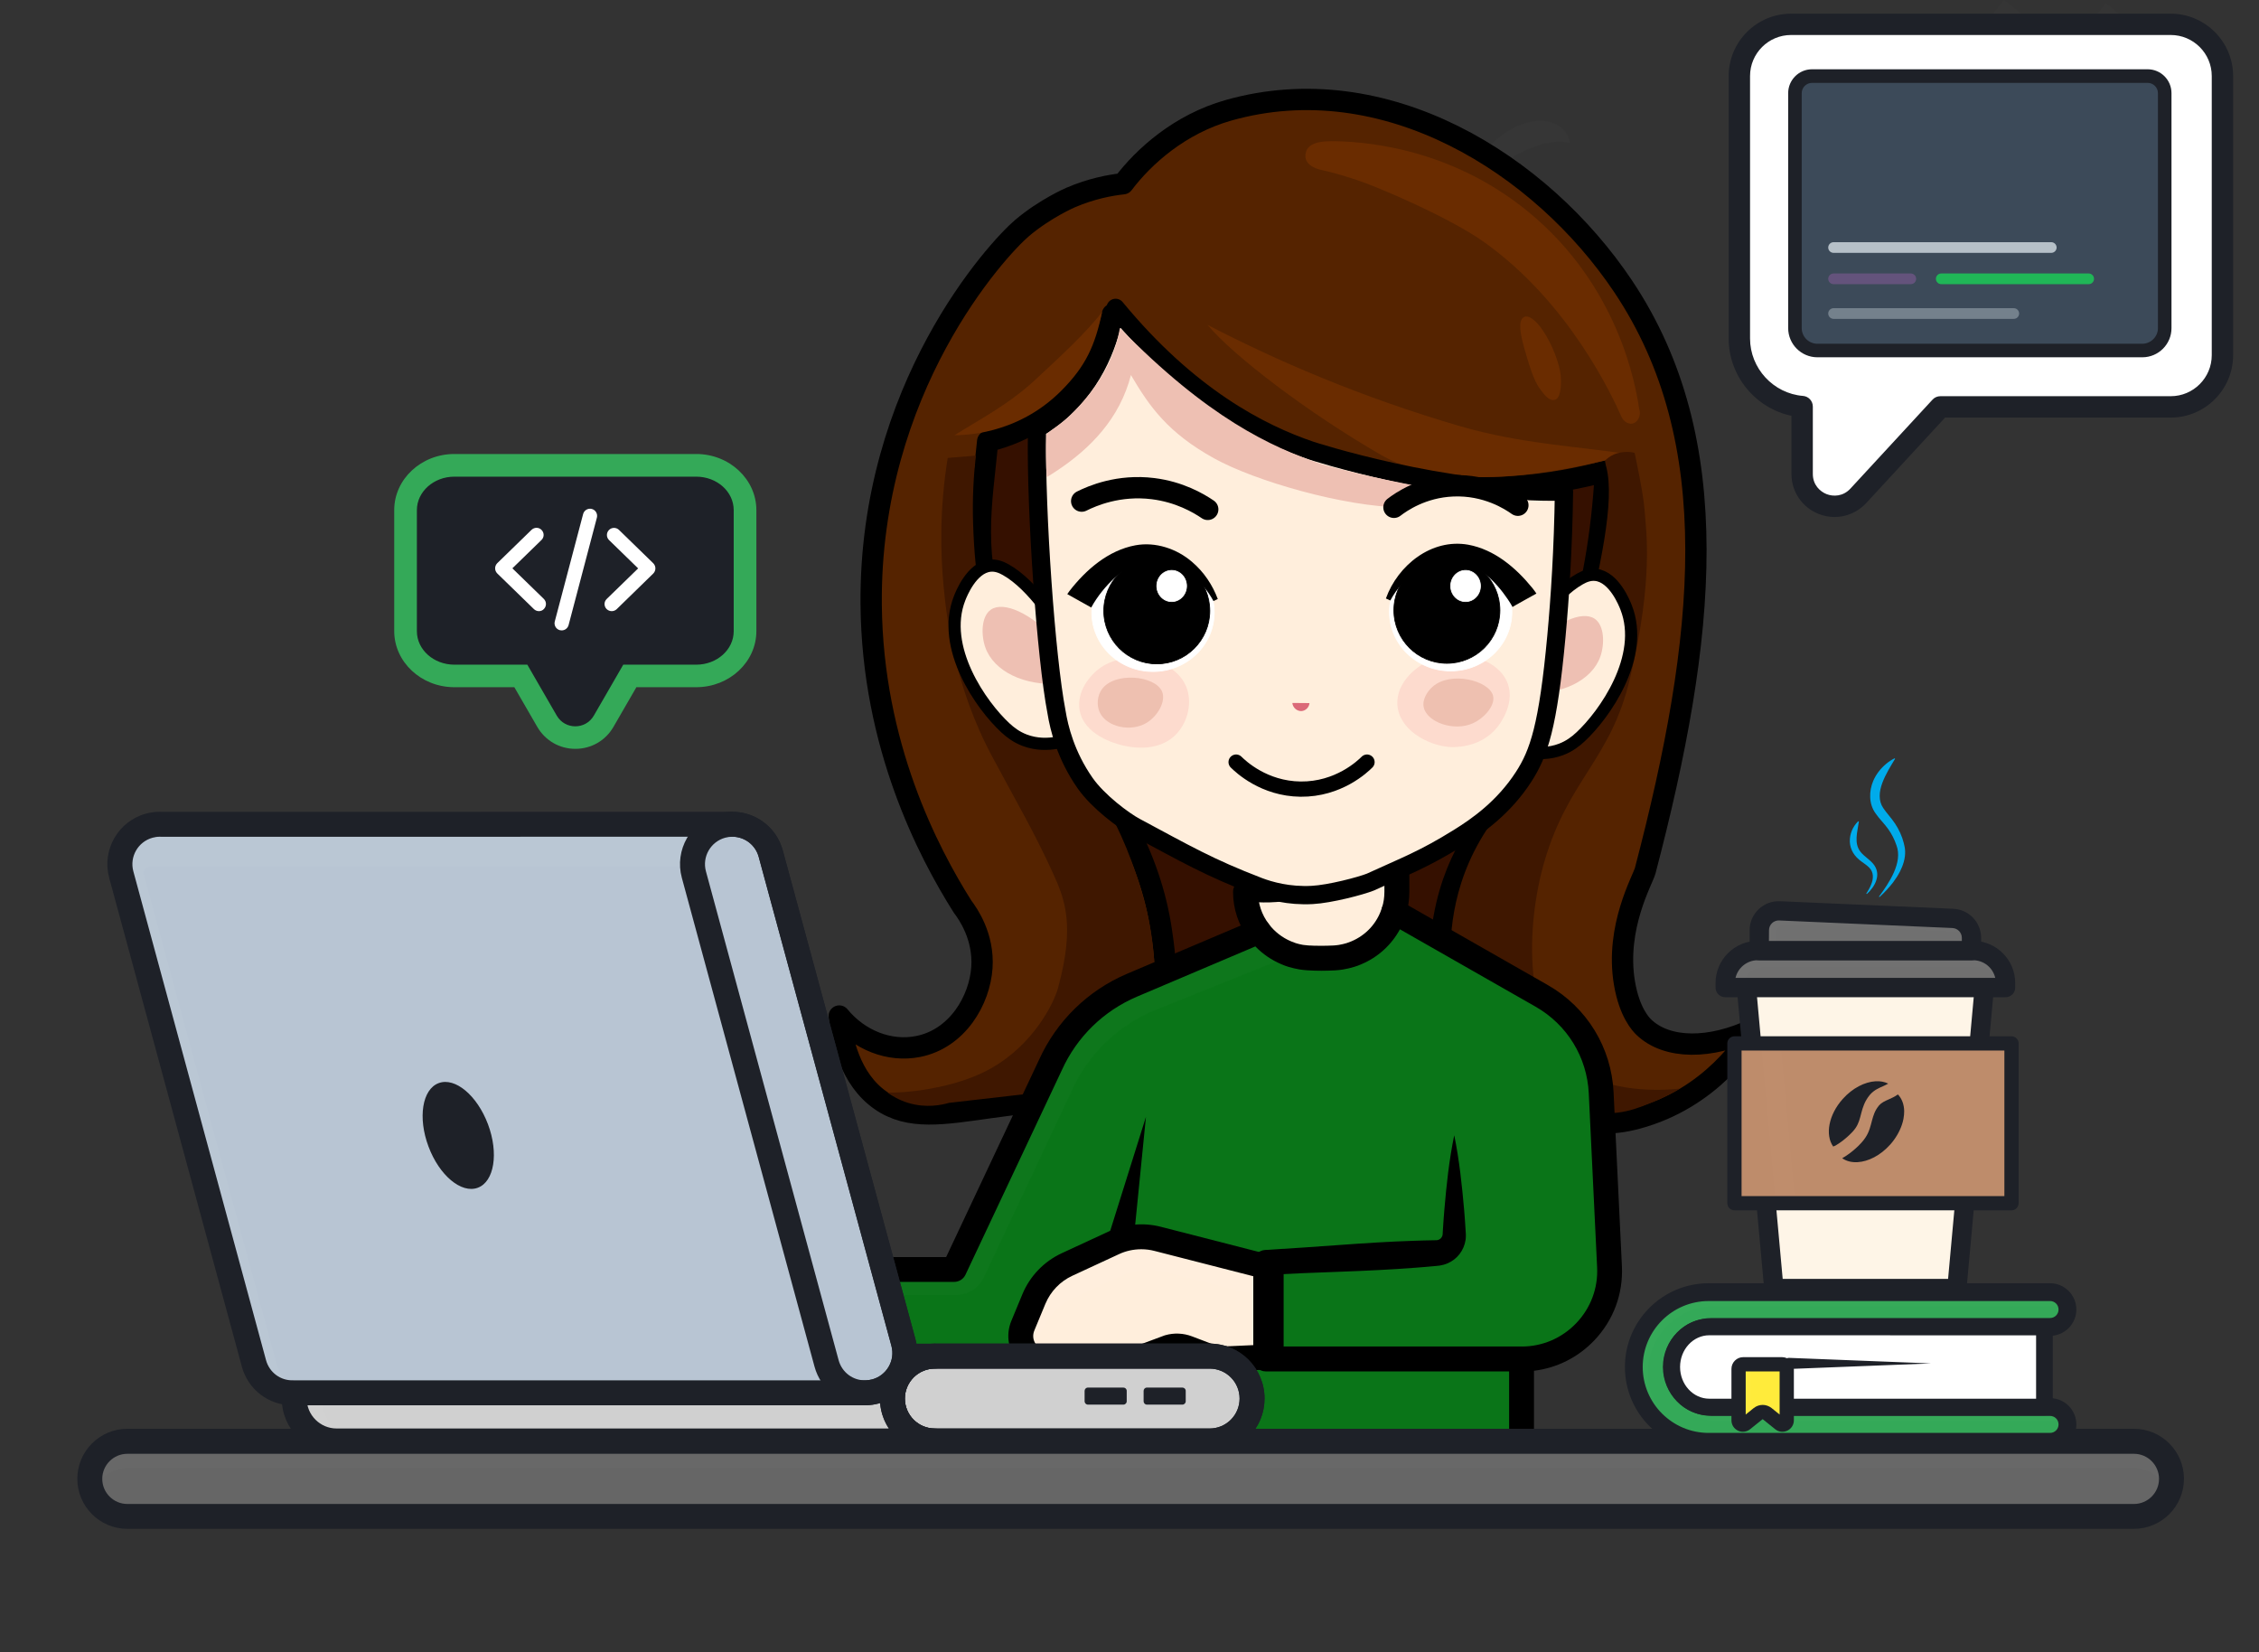 <?xml version="1.0" encoding="utf-8"?>
<!-- Generator: Adobe Illustrator 27.1.1, SVG Export Plug-In . SVG Version: 6.00 Build 0)  -->
<svg version="1.1" id="Layer_1" xmlns="http://www.w3.org/2000/svg" xmlns:xlink="http://www.w3.org/1999/xlink" x="0px" y="0px"
	 viewBox="0 0 3170 2318" style="enable-background:new 0 0 3170 2318;" xml:space="preserve">
<rect x="0" y="0" width="3170" height="2318" fill="#333333" stroke="none"/>
<style type="text/css">
	.st0{opacity:0.55;}
	.st1{opacity:0.55;fill:#FFFFFF;enable-background:new    ;}
	.st2{fill:#E0E0E0;}
	.st3{fill:#1E2128;}
	.st4{opacity:0.316;fill:#14E956;enable-background:new    ;}
	.st5{opacity:0.684;fill:#F75C4C;enable-background:new    ;}
	.st6{opacity:0.316;fill:#EEF7FB;enable-background:new    ;}
	.st7{opacity:0.684;fill:#14E956;enable-background:new    ;}
	.st8{opacity:0.316;fill:#FFEB3B;enable-background:new    ;}
	.st9{opacity:0.684;fill:#B84C4C;enable-background:new    ;}
	.st10{opacity:0.316;fill:#655231;enable-background:new    ;}
	.st11{opacity:0.684;fill:#099542;enable-background:new    ;}
	.st12{opacity:0.5;}
	.st13{opacity:0.5;fill:#FFFFFF;enable-background:new    ;}
	.st14{fill:none;stroke:#000000;stroke-width:29.911;stroke-linecap:round;stroke-linejoin:round;stroke-miterlimit:10;}
	.st15{fill:#351000;}
	.st16{fill:#552300;stroke:#000000;stroke-width:29.911;stroke-linecap:round;stroke-linejoin:round;stroke-miterlimit:10;}
	.st17{fill:#6A2C00;}
	.st18{fill:#3F1700;}
	.st19{fill:#972F38;}
	.st20{fill:#0A7518;}
	.st21{fill:#FFEEDC;stroke:#000000;stroke-width:25.638;stroke-linecap:round;stroke-linejoin:round;stroke-miterlimit:10;}
	.st22{opacity:0.3;}
	.st23{opacity:0.3;fill:#1E2128;stroke:#1E2128;enable-background:new    ;}
	.st24{fill:#D0D0D0;}
	.st25{fill:#B8C5D3;}
	.st26{opacity:0.55;fill:#1E2128;enable-background:new    ;}
	.st27{opacity:0.6;}
	.st28{opacity:0.6;fill:#FFFFFF;enable-background:new    ;}
	.st29{opacity:0.3;fill:#1E2128;enable-background:new    ;}
	.st30{opacity:0.32;}
	.st31{opacity:0.32;fill:#FFFFFF;enable-background:new    ;}
	.st32{fill:#666666;}
	.st33{fill:#34A958;}
	.st34{fill:#FFFFFF;}
	.st35{fill:#FFEB3B;}
	.st36{opacity:0.2;}
	.st37{opacity:0.2;fill:#1E2128;enable-background:new    ;}
	.st38{fill:#3C4A59;}
	.st39{opacity:0.4;}
	.st40{opacity:0.4;fill:#FFFFFF;enable-background:new    ;}
	.st41{opacity:0.684;fill:#EEF7FB;enable-background:new    ;}
	.st42{opacity:0.316;fill:#BA68C8;enable-background:new    ;}
	.st43{fill:#FEF5E7;}
	.st44{fill:#BE8C6B;}
	.st45{fill:#707070;}
	.st46{fill:#FFEEDC;stroke:#000000;stroke-width:17.092;stroke-miterlimit:10;}
	.st47{fill:#EEC0B3;}
	.st48{fill:none;stroke:#000000;stroke-width:29.911;stroke-linecap:round;stroke-miterlimit:10;}
	.st49{fill:none;stroke:#000000;stroke-width:21.365;stroke-linecap:round;stroke-miterlimit:10;}
	.st50{fill:#FDDBCE;}
	.st51{fill:#EEC0B0;}
	.st52{fill:#FFFFFF;stroke:#FFFFFF;stroke-width:1.082;stroke-miterlimit:10;}
	.st53{stroke:#000000;stroke-width:1.034;stroke-miterlimit:10;}
	.st54{fill:#FFFFFF;stroke:#FFFFFF;stroke-width:1.034;stroke-miterlimit:10;}
	.st55{fill:#DB6978;}
	.st56{fill:#00ABEB;}
</style>
<g class="st0">
	<g class="st0">
		<g class="st0">
			<g class="st0">
				<g class="st0">
					<g class="st0">
						<path class="st1" d="M2202.8,200.1c-27.9-5.6-59.9,6.3-94.5,29.1c-18.1,10.9-32.5-2.3-17.3-25.2c0,0,0.7-0.6,2.1-2
							c0.7-0.7,1.7-1.4,2.8-2.5c0.8-0.6,1.7-1.5,2.8-2.4C2152.2,151.6,2198.2,169.7,2202.8,200.1z"/>
					</g>
				</g>
			</g>
		</g>
	</g>
</g>
<path class="st2" d="M3037.8,129.6c0-12.6-10.8-22.8-24.1-22.8h-470.8c-13.3,0-24.1,10.2-24.1,22.8v37.8h519L3037.8,129.6
	L3037.8,129.6z"/>
<path class="st3" d="M3037.8,176.8h-519c-5.3,0-9.5-4.3-9.5-9.5v-37.8c0-17.8,15.1-32.3,33.6-32.3h470.8c18.5,0,33.6,14.5,33.6,32.3
	v37.8C3047.3,172.6,3043.1,176.8,3037.8,176.8z M2528.3,157.8h499.9v-28.2c0-7.3-6.6-13.3-14.6-13.3h-470.8c-8,0-14.6,5.9-14.6,13.3
	v28.2H2528.3z"/>
<path class="st4" d="M2760.2,220.4H2573c-4.1,0-7.5-3.4-7.5-7.5s3.4-7.5,7.5-7.5h187.2c4.1,0,7.5,3.4,7.5,7.5
	S2764.4,220.4,2760.2,220.4z"/>
<path class="st5" d="M2686.3,267.3H2573c-4.1,0-7.5-3.4-7.5-7.5s3.4-7.5,7.5-7.5h113.3c4.1,0,7.5,3.4,7.5,7.5
	C2693.8,264,2690.5,267.3,2686.3,267.3z"/>
<path class="st6" d="M2957.3,267.3h-229.9c-4.1,0-7.5-3.4-7.5-7.5s3.4-7.5,7.5-7.5h229.9c4.1,0,7.5,3.4,7.5,7.5
	C2964.8,264,2961.4,267.3,2957.3,267.3z"/>
<path class="st7" d="M2799.6,311.9H2573c-4.1,0-7.5-3.4-7.5-7.5s3.4-7.5,7.5-7.5h226.6c4.1,0,7.5,3.4,7.5,7.5
	C2807.1,308.6,2803.8,311.9,2799.6,311.9z"/>
<path class="st8" d="M2911.3,311.9H2839c-4.1,0-7.5-3.4-7.5-7.5s3.4-7.5,7.5-7.5h72.3c4.1,0,7.5,3.4,7.5,7.5
	C2918.8,308.6,2915.5,311.9,2911.3,311.9z"/>
<path class="st9" d="M2571.3,142.6c4.9,0,8.9-4,8.9-8.9s-4-8.9-8.9-8.9s-8.9,4-8.9,8.9C2562.4,138.6,2566.4,142.6,2571.3,142.6z"/>
<path class="st10" d="M2599.9,140.8c3.9,0,7.2-3.2,7.2-7.2s-3.2-7.2-7.2-7.2s-7.2,3.2-7.2,7.2S2596,140.8,2599.9,140.8z"/>
<path class="st11" d="M2628.5,142.6c4.9,0,8.9-4,8.9-8.9s-4-8.9-8.9-8.9s-8.9,4-8.9,8.9S2623.6,142.6,2628.5,142.6z"/>
<g class="st12">
	<g class="st12">
		<g class="st12">
			<g class="st12">
				<g class="st12">
					<g class="st12">
						<path class="st13" d="M2873.8,49.5l-61.5-49.1L2669.7,179l61.5,49.1L2873.8,49.5z"/>
					</g>
				</g>
			</g>
		</g>
	</g>
</g>
<g class="st12">
	<g class="st12">
		<g class="st12">
			<g class="st12">
				<g class="st12">
					<g class="st12">
						<path class="st13" d="M2987,30.5l-31.9-25.4l-142.6,178.6l31.8,25.4L2987,30.5z"/>
					</g>
				</g>
			</g>
		</g>
	</g>
</g>
<path class="st14" d="M1311.2,625c10.9,0.9,39.5,2.6,74.9-5.8"/>
<path class="st14" d="M1386.6,613.6c-0.2,1.9-0.4,3.7-0.5,5.6"/>
<path class="st15" d="M2035.7,1280.8c-25.1,107.4,8.8,190.6,44.9,262.7c-0.5-0.1-1-0.2-1.5-0.4c-176.6-40-337-18.8-435.3-5.8
	c-9.9,1.3-19.8,2.5-29.8,3.7c38.4-104.6,27.3-183.7,21.3-223.9c-15.9-108-69.9-192.2-138.6-287.6c-22.2-30.8-77.9-97.9-89.9-131.6
	c-38.9-109.5-24.1-177.2-15.3-268c25.2-5.9,53.7-17,81.8-37c71.2-50.7,89.4-123.8,93.3-141.2c39.1,47,152.5,170.5,345.9,221.5
	c155.4,41,285.4,15,345.9-1.3c-9.6,182-59.6,307-104.9,388.6C2102.9,1151.8,2056.5,1191.7,2035.7,1280.8z"/>
<path class="st16" d="M2462.1,1443c-9.9,16.8-60.2,98.1-165.2,126.3c-73.9,19.9-113.6-11.8-221.9-36.6
	c-36.1-72.1-70.1-155.3-44.9-262.7c20.9-89.2,67.2-129,117.9-220.2c45.4-81.7,95.4-206.6,104.9-388.6
	c-60.5,16.3-190.5,42.3-345.9,1.3c-193.4-51-306.7-174.5-345.9-221.5c-3.9,17.4-22.1,90.5-93.3,141.2c-28.1,20-56.7,31-81.8,37
	c-8.8,90.8-23.7,158.5,15.3,268c12,33.7,67.7,100.8,89.9,131.6c68.7,95.4,122.7,179.6,138.6,287.6c5.9,40.2,17.1,119.3-21.3,223.9
	c-72.3,8.4-145,13.4-217,23.5c-68.3,9.6-115.4,18-155.5-9.7c-43.7-30.2-54.9-86.7-58.3-118.5c27.9,33.9,70.5,50.8,110.8,42.7
	c55-11,86.3-64.7,89.4-110.8c2.9-43.5-19.6-75.5-27.2-85.5c-48.3-76.5-126.4-226.1-128.2-423.6c-2.8-303.9,177.1-499.1,211.8-528.5
	c32.5-27.5,68-42.7,68-42.7c29.1-12.5,55.3-17.4,73.8-19.4c29-38.4,79.5-83.7,147.7-103c219.6-62.2,438.7,75,553.8,246.8
	c145.7,217.6,116.6,493.8,31.1,820c-3.3,12.7-42.2,79.1-29.2,157.4c7,41.8,23.3,58.4,27.2,62.2
	C2339.2,1472.4,2400.3,1472.8,2462.1,1443z"/>
<path class="st14" d="M2057.3,1508.6"/>
<path class="st14" d="M1590.7,1506.1"/>
<path class="st17" d="M1868.8,198.1c-25.9,0-35.8,6.8-36.9,19.4c-1.1,12.4,11.8,18.8,22.4,21c22,4.6,48.9,13.8,49.2,13.9
	c24.9,7.8,128.6,51.5,178.4,86.8c119.4,84.4,180.4,216.1,193.7,246.1c3.1,6.4,9.5,10,14.9,9.1c7.2-1.3,13.2-10.8,9.7-20.7
	c-4.8-33.1-28.8-172.1-154.8-275.9C2030.9,203.5,1905.2,198.3,1868.8,198.1z"/>
<path class="st17" d="M2139.2,489.3c10.5,37,15.6,48.3,23.1,58.1c3.2,4.1,11.1,16.3,19.9,13.5c9.8-3.1,8.3-29.2,8-32.8
	c-1.3-16.3-11.2-44-25.5-65c-9.5-13.9-20.1-22-26.5-18C2129.6,450.4,2133.8,470,2139.2,489.3z"/>
<path class="st17" d="M1339.4,610.7c32.2-20.5,75.1-42.3,112.9-77.4c35.3-32.7,73.1-67.6,94.3-95.8c-9.9,47.5-23,76-56.5,109.9
	C1426.4,612,1348.5,610.3,1339.4,610.7z"/>
<path class="st17" d="M1694.6,455.9c36,43.3,141.3,123.6,243.9,182.7c109.8,63.2,294,12,348.8-1c-74-11.7-151.8-14.4-239-39.8
	C1908.8,557,1790.4,505.6,1694.6,455.9z"/>
<path class="st18" d="M1329.9,642.5c13.2-1.1,26.3-2.2,39.5-3.2c-3.2,28.3-5,60-3.9,94.6c2.5,80,12.6,132.5,35.6,180.1
	c19.5,40.3,28.3,46.6,47.3,70c53.2,65.4,111.7,138.5,146.4,244.2c8.8,26.7,21,64.8,24.6,117.2c5.1,74.2-10.1,134.6-22.7,171.6
	c-88.3,10.1-176.6,20.3-264.9,30.4c-10,2.9-32.1,7.8-57.6,0c-12.4-3.8-21.9-9.5-28.5-14.2c14.3-0.1,34-1.1,57-5.2
	c15.2-2.7,53.5-9.6,88.1-29.1c59.9-33.8,88.3-91.9,93.9-112.7c24.2-88.7,9.5-124.9-7.8-162.6c-25.7-56.1-46.4-90.9-84.2-161.3
	c-54.2-101-64.3-195.6-68.7-240.9C1319.9,777.6,1318.1,715.7,1329.9,642.5z"/>
<path class="st18" d="M2356.7,1527.4c-31.5,3.9-97.6,3.4-137.4-24.1c-85.2-58.9-77.9-206.3-51.8-295.4
	c33.6-114.7,92.7-141.6,119.8-255.8c33.7-141.8,22.5-207.6,20.4-237.3c-1.6-22.9-13.9-79.4-13.9-79.4c-14.8-3.9-28.2,1.9-29,2.2
	c-6,2.7-10.1,6.2-12.6,8.7c0,0,0.9,6.3,1.9,9.1c12.2,47.4-8.1,140.2-35.1,250.3c-38.5,157.2-108.8,221.8-132.9,258.6
	c-52.7,80.8-52,158.8-50.3,197.3c2.5,56.7,47.8,159,47.8,159s37.9,12.3,75.5,23.1c40.5,10.3,39.5,10.9,84.6,17.2
	c37.1,5.1,66.8-11.7,85.1-18.6C2332.1,1540.8,2351.7,1531.5,2356.7,1527.4z"/>
<path class="st19" d="M2706.7,956.4"/>
<path class="st20" d="M2258.6,1777.4c3.3,70.4-52.9,129.4-123.4,129.4v131.7l-264.1-6.7l-134.9-3.5l-540.8-13.7l41.5-233.4h101.9
	l135.1-286.7c22.8-50.5,63.8-90.6,114.8-112.2l177.7-75.4c9.8,13.1,23.1,23.6,38.5,30c2.7,1.2,5.4,2.2,8.3,3.1
	c4.2,1.3,8.6,2.3,13.1,3.1h0.1c3,0.5,6,0.8,9,1c2,0.1,4,0.2,6,0.2c1.1,0.1,2.2,0.1,3.3,0.1c6.3,0.2,12.7,0.2,19,0
	c3-0.1,6-0.1,9.1-0.4c3.1-0.2,6.1-0.5,9.1-1c4.5-0.7,8.8-1.7,13.1-3.1c2.8-0.9,5.6-1.9,8.3-3.1c25.2-10.5,44.8-31.8,52.9-58
	l207.5,118.4c49.3,28.2,80.7,79.4,83.4,136.1L2258.6,1777.4z"/>
<g class="st0">
	<g class="st0">
		<g class="st0">
			<g class="st0">
				<g class="st0">
					<g class="st0">
						<path class="st1" d="M1813.2,1340l-194.5,78.1c-51,21.6-92.1,61.7-114.8,112.2l-123.4,261.9c-7.1,15.1-22.3,24.8-39.1,24.8
							h-110.9l6.4-35.8h101.9l135.1-286.7c22.8-50.5,63.8-90.6,114.8-112.2l177.7-75.4c9.8,13.1,23.1,23.6,38.5,30
							C1807.6,1338.1,1810.4,1339.1,1813.2,1340z"/>
					</g>
				</g>
			</g>
		</g>
	</g>
</g>
<path class="st21" d="M1960.3,1170.1v81.2c0,9.7-1.5,18.9-4.3,27.7c-8.1,26.2-27.6,47.5-52.9,58c-2.7,1.2-5.4,2.2-8.3,3.1
	c-4.2,1.3-8.6,2.3-13.1,3.1c-3,0.5-6,0.8-9.1,1c-3,0.2-6,0.3-9.1,0.4c-6.3,0.2-12.7,0.2-19,0c-1.1,0-2.2-0.1-3.3-0.2
	c-2,0-4-0.1-6-0.2c-3-0.2-6-0.5-9-1c-0.1-0.1-0.1,0-0.1,0c-4.5-0.7-8.8-1.7-13.1-3.1c-2.8-0.9-5.5-1.9-8.3-3
	c-15.4-6.5-28.7-16.9-38.5-30c-11.7-15.5-18.6-34.8-18.6-55.6c45.6,6.2,91.3-2.9,136.9-27.1c2.1-1.1,4.1-2.2,6.2-3.5
	c2-1.1,3.8-2.2,5.8-3.3c2.8-1.6,5.4-3.2,8.1-4.9c2.1-1.4,4.2-2.8,6.3-4.1C1927.6,1197.5,1943.9,1184.8,1960.3,1170.1z"/>
<path d="M1956,1296.5c-1.8,0-3.6-0.3-5.4-0.8c-9.2-3-14.2-12.8-11.3-22c2.3-7.1,3.4-14.6,3.4-22.3v-81.2c0-9.7,7.8-17.5,17.5-17.5
	s17.5,7.8,17.5,17.5v81.2c0,11.4-1.7,22.5-5.1,33.1C1970.2,1291.8,1963.4,1296.5,1956,1296.5z"/>
<path d="M1766.4,1324.4c-5.3,0-10.6-2.4-14-7c-14.4-19.2-22.1-42.1-22.1-66.1c0-9.7,7.8-17.5,17.5-17.5s17.5,7.8,17.5,17.5
	c0,16.4,5.2,32,15.1,45.1c5.8,7.7,4.3,18.7-3.5,24.5C1773.8,1323.3,1770.1,1324.4,1766.4,1324.4z"/>
<path class="st21" d="M1783.7,1779l-159.1-40.8c-20.7-5.3-42.6-3.3-62,5.7l-65.2,30.2c-21,9.8-37.7,27.1-46.6,48.5l-15.6,37.4
	c-10.4,25,8,52.5,35,52.5h102.3c4.9,0,9.8-0.9,14.5-2.6l52.9-19.7c8.7-2.5,17.9-2.1,26.3,1.2l23.7,9c11.8,4.5,24.4,6.5,37.1,6
	l56.6-2.5L1783.7,1779L1783.7,1779z"/>
<g class="st0">
	<g class="st0">
		<g class="st0">
			<g class="st0">
				<g class="st0">
					<g class="st0">
						<path class="st1" d="M1783.7,1789.6v33.6l-148.6-38.1c-20.6-5.3-42.5-3.3-62,5.7L1508,1821c-21.1,9.8-37.7,27.1-46.6,48.5
							l-15.5,37.5c-0.7,1.9-1.4,3.7-1.8,5.6c-10.7-10.2-15.3-26.6-8.9-41.9l15.6-37.4c8.9-21.5,25.5-38.7,46.5-48.5l65.2-30.2
							c19.4-8.9,41.3-11,62-5.7L1783.7,1789.6z"/>
					</g>
				</g>
			</g>
		</g>
	</g>
</g>
<path d="M1572.7,1930h-102.3c-18.6,0-35.8-9.2-46.1-24.7c-10.3-15.4-12.2-34.9-5.1-52l15.5-37.4c10.6-25.5,30.3-46,55.4-57.6
	l65.2-30.2c23-10.7,49.2-13.1,73.7-6.8l159.1,40.8c7.7,2,13.2,9,13.2,17v124.8c0,9.4-7.4,17.1-16.7,17.5l-56.6,2.5
	c-15.1,0.7-29.9-1.7-44.1-7.1l-23.7-9c-4.7-1.8-9.9-2.1-14.8-0.8l-52.1,19.4C1586.7,1928.7,1579.8,1930,1572.7,1930z M1783.7,1903.8
	L1783.7,1903.8L1783.7,1903.8z M1601.6,1752.8c-10.9,0-21.7,2.3-31.6,7l-65.2,30.2c-17.1,7.9-30.5,21.9-37.8,39.3l-15.5,37.4
	c-2.7,6.4-2,13.4,1.9,19.2c3.8,5.8,10,9.1,17,9.1h102.3c2.9,0,5.7-0.5,8.4-1.5l52.9-19.7c0.4-0.2,0.9-0.3,1.3-0.4
	c12.2-3.5,25.5-2.9,37.3,1.6l23.7,9c9.6,3.7,19.8,5.3,30.1,4.8l39.8-1.8v-94.4l-146-37.4C1614.1,1753.6,1607.9,1752.8,1601.6,1752.8
	z"/>
<path d="M2135.2,2056c-0.1,0-0.3,0-0.4,0l-939.8-23.9c-5.1-0.1-9.9-2.5-13.1-6.4c-3.2-4-4.6-9.1-3.7-14.1l41.5-233.4
	c1.5-8.3,8.8-14.4,17.2-14.4h90.8l130.3-276.7c24.6-54.4,68.6-97.5,123.8-120.9l177.7-75.4c7.4-3.2,16-0.8,20.9,5.6
	c8,10.7,18.8,19.1,31.3,24.4c2.3,1,4.4,1.8,6.6,2.5c3.2,1,6.5,1.8,9.9,2.4c0.5,0.1,1,0.1,1.5,0.2c1.9,0.3,4,0.5,6.8,0.7
	c2.4,0.2,4.7,0,7.1,0.3c0.2,0,0.6,0,1,0c0.2,0,0.4,0,0.6,0c5.9,0.2,11.9,0.2,17.8,0c3-0.1,5.7-0.1,8.4-0.3c3.1-0.2,5.4-0.5,7.4-0.8
	c3.8-0.6,7.4-1.5,10.8-2.5c2.2-0.7,4.4-1.5,6.5-2.4c20.9-8.7,36.5-25.8,43.1-47.1c1.6-5.1,5.4-9.2,10.3-11.1s10.5-1.5,15.1,1.1
	l207.5,118.4c54.8,31.3,89.2,87.6,92.2,150.5l11.7,244l0,0c1.8,38.9-11.9,75.8-38.8,104c-22.8,23.9-52.4,38.7-84.6,42.6v115.2
	c0,4.7-1.9,9.2-5.3,12.5C2144.1,2054.2,2139.7,2056,2135.2,2056z M1216.2,1997.6l901.5,22.9v-113.7c0-9.7,7.8-17.5,17.5-17.5
	c29.3,0,56.5-11.7,76.8-32.9c20.2-21.2,30.6-48.9,29.2-78.2l-11.7-244c-2.4-50.9-30.3-96.4-74.6-121.7l-190.4-108.6
	c-11.9,21.9-31,39.4-54.6,49.2c-3,1.3-6.4,2.6-9.9,3.6c-4.9,1.5-10.1,2.7-15.4,3.6c-3,0.5-6.3,0.9-10.6,1.2
	c-3.3,0.2-6.5,0.3-9.8,0.4c-6.5,0.2-13.2,0.2-19.8,0c-1.1,0-2.4,0-3.9-0.2c-2.1,0-4.2-0.1-6.3-0.3c-3.9-0.3-7-0.6-10-1.1
	c-0.2,0-0.4-0.1-0.6-0.1c-5.3-0.9-10.5-2.1-15.5-3.6c-3.4-1-6.8-2.3-10-3.7c-13.7-5.8-26.2-14.3-36.5-25l-165.9,70.4
	c-47.1,20-84.7,56.7-105.7,103.3l-135.2,287c-2.9,6.1-9.1,10-15.8,10h-87.3L1216.2,1997.6z"/>
<path d="M2040.7,1592.9c7.2,34.9,10.8,69.9,13.9,104.8c0.7,8.7,1.4,17.5,1.9,26.2l0.4,6.5l0.1,1.6c0,0.6,0,1.7,0,2.5
	c0,1.8-0.2,3.6-0.4,5.3c-1.1,7.1-4,14-8.4,19.7c-4.4,5.8-10.4,10.4-17.2,13.2c-3.4,1.5-7,2.4-10.6,3l-2.7,0.3l-1.8,0.2l-3.3,0.3
	c-8.7,0.8-17.4,1.6-26.1,2.2c-34.8,2.7-69.8,4.3-104.7,5.6c-34.9,1.3-69.8,2.6-104.7,4.5l16.6-17.5v135.4l-17.5-17.5h359.2
	c9.7,0,17.5,7.8,17.5,17.5s-7.8,17.5-17.5,17.5h-359.2c-9.7,0-17.5-7.8-17.5-17.5v-135.4c0-9.3,7.4-17,16.6-17.5
	c34.9-2,69.7-4.5,104.6-7c34.8-2.5,69.7-4.8,104.6-5.9c8.7-0.4,17.5-0.5,26.2-0.7l5.2-0.1c0.7,0,1.4-0.1,2-0.3
	c1.3-0.4,2.6-1.1,3.7-2.1s1.9-2.3,2.4-3.8c0.1-0.4,0.3-0.8,0.3-1.2c0-0.3,0.1-0.3,0.1-0.8l0.1-1.6l0.4-6.5
	c0.5-8.7,1.2-17.5,1.9-26.2C2029.8,1662.8,2033.4,1627.8,2040.7,1592.9z"/>
<path d="M1608.1,1567l-17.1,171.2c-1,9.7-9.6,16.7-19.3,15.8c-9.7-1-16.7-9.6-15.8-19.3c0.1-1.2,0.4-2.4,0.7-3.5L1608.1,1567z"/>
<g class="st22">
	<g class="st22">
		<g class="st22">
			<g class="st22">
				<g class="st22">
					<g class="st22">
						<path class="st23" d="M2135.2,1906.3h-0.5v0.5V2019l-263.7,12.3l-142.8,6.6l8.3-9.3l21-23.4l0.2-0.2l-0.1-0.2l-21-92l47.2-8.6
							l0.4-0.1v-0.4l1.8-60.4l305.9-21.5c34.6-2.4,60.7-32.2,58.7-66.8l-11.3-193.7c-2.3-40.4-24.8-76.8-59.7-97.2l-205.4-119.8
							c2.5-0.2,5-0.5,7.5-0.9c4.5-0.7,8.9-1.8,13.1-3.1c2.8-0.9,5.6-1.9,8.3-3.1c25.2-10.5,44.7-31.6,53-57.7l206.9,118.1
							c49.1,28.1,80.5,79.2,83.2,135.7l11.7,244C2261.4,1847.6,2205.4,1906.3,2135.2,1906.3z"/>
					</g>
				</g>
			</g>
		</g>
	</g>
</g>
<path class="st24" d="M1757,1962.3c0,16.4-6.7,31.3-17.4,42.1c-10.8,10.8-25.6,17.4-42.1,17.4h-385.7c-32.9,0-59.5-26.7-59.5-59.5
	c0-16.4,6.7-31.3,17.4-42.1c10.8-10.8,25.6-17.4,42.1-17.4h385.7C1730.4,1902.8,1757,1929.5,1757,1962.3z"/>
<path class="st3" d="M1697.5,2039.3h-385.7c-42.5,0-77-34.5-77-77c0-20.5,8-39.9,22.5-54.5c14.6-14.6,33.9-22.6,54.5-22.6h385.7
	c42.5,0,77,34.6,77,77c0,20.6-8,39.9-22.6,54.5C1737.4,2031.3,1718.1,2039.3,1697.5,2039.3z M1311.8,1920.3
	c-11.2,0-21.8,4.4-29.7,12.3c-7.9,8-12.3,18.5-12.3,29.7c0,23.2,18.8,42,42,42h385.7c11.2,0,21.8-4.4,29.7-12.3
	c7.9-7.9,12.3-18.5,12.3-29.7c0-23.2-18.8-42-42-42H1311.8z"/>
<path class="st24" d="M1311.8,2021.8H472.4c-32.9,0-59.5-26.7-59.5-59.5c0-16.4,6.7-31.3,17.5-42.1c10.8-10.8,25.6-17.4,42.1-17.4
	h839.4c-16.4,0-31.3,6.7-42.1,17.4c-10.8,10.8-17.4,25.7-17.4,42.1C1252.3,1995.2,1279,2021.8,1311.8,2021.8z"/>
<g class="st0">
	<g class="st0">
		<g class="st0">
			<g class="st0">
				<g class="st0">
					<g class="st0">
						<path class="st1" d="M511.6,2021.8h-34.2c-32.9,0-59.5-26.7-59.5-59.5c0-16.4,6.7-31.3,17.5-42.1
							c10.8-10.8,25.6-17.4,42.1-17.4h34.2c-16.4,0-31.3,6.7-42.1,17.4c-10.8,10.8-17.5,25.7-17.5,42.1
							C452.1,1995.2,478.8,2021.8,511.6,2021.8z"/>
					</g>
				</g>
			</g>
		</g>
	</g>
</g>
<path class="st3" d="M1697.5,2039.3h-385.7c-42.5,0-77-34.5-77-77c0-20.5,8-39.9,22.5-54.5c14.6-14.6,33.9-22.6,54.5-22.6h385.7
	c42.5,0,77,34.6,77,77c0,20.6-8,39.9-22.6,54.5C1737.4,2031.3,1718.1,2039.3,1697.5,2039.3z M1311.8,1920.3
	c-11.2,0-21.8,4.4-29.7,12.3c-7.9,8-12.3,18.5-12.3,29.7c0,23.2,18.8,42,42,42h385.7c11.2,0,21.8-4.4,29.7-12.3
	c7.9-7.9,12.3-18.5,12.3-29.7c0-23.2-18.8-42-42-42H1311.8z"/>
<path class="st3" d="M1311.8,2039.3H472.4c-42.5,0-77-34.5-77-77c0-20.6,8-39.9,22.6-54.5c14.5-14.5,33.9-22.5,54.4-22.5h839.4
	c9.7,0,17.5,7.8,17.5,17.5s-7.8,17.5-17.5,17.5c-11.2,0-21.8,4.4-29.7,12.3c-7.9,8-12.3,18.5-12.3,29.7c0,23.2,18.8,42,42,42
	c9.7,0,17.5,7.8,17.5,17.5S1321.5,2039.3,1311.8,2039.3z M472.4,1920.3c-11.2,0-21.8,4.4-29.7,12.3c-8,8-12.3,18.5-12.3,29.7
	c0,23.2,18.9,42,42,42h774.9c-7.9-12.1-12.5-26.5-12.5-42c0-15.1,4.4-29.6,12.5-42H472.4z"/>
<path class="st25" d="M1228.5,1952.3c-4.6,1.2-9.2,1.9-13.7,1.9H412.2c-1.6,0.1-3.2,0-4.8,0c-23.5-1.2-44.7-17.2-51.1-41.2
	l-186.2-686c-8.1-29.8,9.5-60.4,39.3-68.6c4.9-1.3,9.8-2,14.7-2c0.8,0,1.5,0,2.3,0.1l799.4-0.1c0.6,0,1.2,0,1.8,0
	c24.7,0,47.2,16.4,53.9,41.3l186.2,685.9C1275.8,1913.5,1258.3,1944.2,1228.5,1952.3z"/>
<g class="st0">
	<g class="st0">
		<g class="st0">
			<g class="st0">
				<g class="st0">
					<g class="st0">
						<path class="st1" d="M251,1156.6h-5.7c1.2-0.1,2.4-0.1,3.5-0.1C249.6,1156.5,250.2,1156.5,251,1156.6z"/>
					</g>
				</g>
			</g>
		</g>
	</g>
	<g class="st0">
		<g class="st0">
			<g class="st0">
				<g class="st0">
					<g class="st0">
						<path class="st26" d="M251,1174.1h-5.7l-1.1-35c1.6-0.1,3.1-0.2,4.6-0.2c1.1,0,2.8,0,4.8,0.3L251,1174.1z"/>
					</g>
				</g>
			</g>
		</g>
	</g>
</g>
<g class="st27">
	<g class="st27">
		<g class="st27">
			<g class="st27">
				<g class="st27">
					<g class="st27">
						<path class="st28" d="M1002.4,1156.5l-16.4,30.4h-3l-11.2,29.2H210.4c-5.7,0-10,5.3-8.5,10.8v0.1L388,1912.9
							c6.5,24.1,28,40.2,51.6,41.2h-20.4c-25.3,0.9-49-15.7-55.9-41.2l-186-685.2l-0.2-0.7c-8.1-29.8,9.5-60.4,39.3-68.6
							c4.9-1.3,9.8-2,14.7-2c0.8,0,1.5,0,2.3,0.1H258H1002.4z"/>
					</g>
				</g>
			</g>
		</g>
	</g>
</g>
<path class="st3" d="M1213.7,1971.7c-33.1,0-62-22-70.7-54.2l-186.2-685.9c-10.6-39,12.6-79.4,51.6-90c7.6-2.1,15.2-3.2,22.8-2.5
	c31.8,1.5,58.8,23.2,67.2,54.1l186.2,685.9c5.2,18.9,2.6,38.6-7.1,55.7c-9.7,17-25.5,29.2-44.5,34.4h-0.1
	c-5.5,1.5-11.1,2.3-16.5,2.5C1215.5,1971.7,1214.6,1971.7,1213.7,1971.7z M1228.5,1952.2L1228.5,1952.2L1228.5,1952.2z M1027.7,1174
	c-3.3,0-6.7,0.5-10.1,1.4c-20.4,5.6-32.5,26.7-27,47.1l186.2,685.9c4.7,17.3,20.4,29,38.3,28.3c2.8-0.1,5.8-0.6,8.8-1.3
	c9.9-2.7,18.1-9.1,23.2-18s6.4-19.2,3.7-29.1l-186.2-686c-4.4-16.3-18.6-27.6-35.4-28.3c-0.4,0-0.8,0-1.2-0.1L1027.7,1174z
	 M1027.6,1173.9C1027.6,1173.9,1027.7,1173.9,1027.6,1173.9C1027.7,1173.9,1027.6,1173.9,1027.6,1173.9z"/>
<g class="st22">
	<g class="st22">
		<g class="st22">
			<g class="st22">
				<g class="st22">
					<g class="st22">
						<path class="st29" d="M1228.5,1959.3c-4.2,1.1-8.5,1.8-12.7,1.9c-25.3,0.9-49-15.6-55.9-41.2l-186.2-686
							c-8.1-29.8,9.5-60.4,39.3-68.6c4.9-1.3,9.8-2,14.6-2c0.8,0,1.5,0,2.3,0.1c23.7,0.9,45.1,17.1,51.6,41.2l186.2,685.9
							C1275.8,1920.5,1258.2,1951.2,1228.5,1959.3z"/>
					</g>
				</g>
			</g>
		</g>
	</g>
</g>
<path class="st3" d="M410.1,1971.7c-33.1,0-62-22-70.7-54.2l-186.2-685.9c-10.6-39,12.6-79.4,51.6-90c6.3-1.7,12.8-2.6,19.3-2.6
	c0.8,0,1.9,0,3.2,0.1l798.1-0.1c0.8,0,1.5,0,2.3,0c33.1,0,62.2,22.3,70.8,54.2l186.2,685.9c10.6,39-12.5,79.4-51.6,90.1h-0.1
	c-6,1.6-12.1,2.4-18,2.5H412.5C411.7,1971.7,410.9,1971.7,410.1,1971.7z M1228.5,1952.3L1228.5,1952.3L1228.5,1952.3z M224.4,1174
	c-3.8,0-7.1,0.5-10.3,1.4c-20.4,5.6-32.5,26.7-27,47.1l186.2,685.9c4.7,17.3,20.4,29,38.4,28.3c0.2,0,0.4,0,0.6,0h802.6
	c2.8,0,6-0.5,9.2-1.3c20.4-5.6,32.5-26.7,26.9-47.1l-186.2-685.9c-4.5-16.7-19.8-28.4-37.1-28.4h-0.7c-0.2,0-0.8,0-1.1,0l-799.5,0.1
	C225.7,1174.1,225,1174.1,224.4,1174z M223.7,1173.9C223.7,1173.9,223.8,1173.9,223.7,1173.9
	C223.8,1173.9,223.7,1173.9,223.7,1173.9z"/>
<path class="st3" d="M670.5,1666.5c23.1-8.6,29.5-48.5,14.3-89s-46.1-66.4-69.2-57.8c-23.1,8.6-29.5,48.5-14.3,89
	C616.4,1649.2,647.4,1675.1,670.5,1666.5z"/>
<g class="st22">
	<g class="st22">
		<g class="st22">
			<g class="st22">
				<g class="st22">
					<g class="st22">
						<path class="st29" d="M1021.1,1401.7c52.9,392.2-162.8,544.6-540.4,552.5h695.2l-12.4-23.4L1021.1,1401.7z"/>
					</g>
				</g>
			</g>
		</g>
	</g>
</g>
<path class="st3" d="M1609.4,1970.8h49.9c2.5,0,4.6-2.1,4.6-4.6v-14.7c0-2.6-2.1-4.6-4.6-4.6h-49.9c-2.6,0-4.6,2.1-4.6,4.6v14.7
	C1604.8,1968.7,1606.8,1970.8,1609.4,1970.8z"/>
<path class="st3" d="M1526.6,1970.8h49.9c2.5,0,4.6-2.1,4.6-4.6v-14.7c0-2.6-2.1-4.6-4.6-4.6h-49.9c-2.6,0-4.6,2.1-4.6,4.6v14.7
	C1522,1968.7,1524.1,1970.8,1526.6,1970.8z"/>
<g class="st22">
	<g class="st22">
		<g class="st22">
			<g class="st22">
				<g class="st22">
					<g class="st22">
						<path class="st29" d="M1757,1955.4c0,16.4-6.7,31.3-17.4,42.1c-10.8,10.8-25.6,17.4-42.1,17.4h-385.7
							c-32.9,0-59.5-26.7-59.5-59.5c0-16.4,6.7-31.3,17.4-42.1c10.8-10.8,25.6-17.4,42.1-17.4h385.7
							C1730.4,1895.8,1757,1922.5,1757,1955.4z"/>
					</g>
				</g>
			</g>
		</g>
	</g>
</g>
<g class="st30">
	<g class="st30">
		<g class="st30">
			<g class="st30">
				<g class="st30">
					<g class="st30">
						<path class="st31" d="M327.3,1475.9c-15-59-23.2-107.8,10.5-116.4c33.7-8.5,73.2,32.3,88.1,91.3s-0.2,113.8-33.9,122.3
							C358.3,1581.8,342.3,1534.9,327.3,1475.9z"/>
					</g>
				</g>
			</g>
		</g>
	</g>
</g>
<g class="st30">
	<g class="st30">
		<g class="st30">
			<g class="st30">
				<g class="st30">
					<g class="st30">
						<path class="st31" d="M383.6,1683.9c-6.1-24.1-8.5-44.3,13.8-49.9c22.3-5.7,45.3,9.3,51.4,33.4s-7,48.2-29.3,53.9
							C397.3,1726.8,389.8,1707.9,383.6,1683.9z"/>
					</g>
				</g>
			</g>
		</g>
	</g>
</g>
<path class="st32" d="M2994.5,2127.6H178.7c-29.1,0-52.7-23.6-52.7-52.7c0-29.1,23.6-52.7,52.7-52.7h2815.8
	c29.1,0,52.7,23.6,52.7,52.7C3047.2,2104,3023.6,2127.6,2994.5,2127.6z"/>
<g class="st0">
	<g class="st0">
		<g class="st0">
			<g class="st0">
				<g class="st0">
					<g class="st0">
						<path class="st1" d="M3047.2,2074.9c0,6.7-1.2,13-3.5,18.8c-7.6-19.8-26.8-33.8-49.2-33.8H178.7c-14.6,0-27.7,5.9-37.3,15.4
							c-5.2,5.2-9.3,11.4-11.9,18.4c-2.3-5.9-3.5-12.2-3.5-18.8c0-14.5,5.9-27.7,15.4-37.2c9.6-9.5,22.7-15.4,37.3-15.4h2815.8
							C3023.6,2022.3,3047.2,2045.9,3047.2,2074.9z"/>
					</g>
				</g>
			</g>
		</g>
	</g>
</g>
<path class="st3" d="M2994.5,2145.1H178.7c-38.7,0-70.2-31.5-70.2-70.2s31.5-70.2,70.2-70.2h2815.8c38.7,0,70.2,31.5,70.2,70.2
	S3033.2,2145.1,2994.5,2145.1z M178.7,2039.8c-19.4,0-35.2,15.8-35.2,35.2s15.8,35.2,35.2,35.2h2815.8c19.4,0,35.2-15.8,35.2-35.2
	s-15.8-35.2-35.2-35.2H178.7z"/>
<path class="st33" d="M2346,1918c0-31,25.2-56.2,56.2-56.2h474.6c13.5,0,24.4-10.9,24.4-24.4s-10.9-24.4-24.4-24.4h-479.1
	c-58,0-105,47-105,105s47,105,105,105h479.1c13.5,0,24.4-10.9,24.4-24.4s-10.9-24.4-24.4-24.4h-474.6
	C2371.1,1974.2,2346,1949,2346,1918z"/>
<path class="st3" d="M2876.8,2035.5h-479.1c-64.8,0-117.5-52.7-117.5-117.5s52.7-117.5,117.5-117.5h479.1
	c20.4,0,36.9,16.6,36.9,36.9s-16.6,36.9-36.9,36.9h-474.6c-24.1,0-43.7,19.6-43.7,43.7s19.6,43.7,43.7,43.7h474.6
	c20.4,0,36.9,16.6,36.9,36.9S2897.1,2035.5,2876.8,2035.5z M2397.7,1825.5c-51,0-92.5,41.5-92.5,92.5s41.5,92.5,92.5,92.5h479.1
	c6.6,0,11.9-5.3,11.9-11.9s-5.3-11.9-11.9-11.9h-474.6c-37.9,0-68.7-30.8-68.7-68.7c0-37.9,30.8-68.7,68.7-68.7h474.6
	c6.6,0,11.9-5.3,11.9-11.9s-5.3-11.9-11.9-11.9H2397.7L2397.7,1825.5z"/>
<g class="st12">
	<g class="st12">
		<g class="st12">
			<g class="st12">
				<g class="st12">
					<g class="st12">
						<path class="st13" d="M2876.8,1985.9h-474.6c-16.7,0-32-6.1-43.9-16.2c12.5,14.7,31,24,51.7,24h474.6c1.5,0,2.8,0.3,4.1,0.8
							C2887,1989.5,2882.3,1985.9,2876.8,1985.9z"/>
					</g>
				</g>
			</g>
		</g>
	</g>
</g>
<g class="st12">
	<g class="st12">
		<g class="st12">
			<g class="st12">
				<g class="st12">
					<g class="st12">
						<path class="st13" d="M2312.2,1925.8c0-51.4,41.9-93.3,93.3-93.3h479.1c1.5,0,2.8,0.3,4.1,0.8c-1.7-5-6.4-8.6-11.9-8.6h-479.1
							c-51.4,0-93.3,41.9-93.3,93.3c0,27.7,12.2,52.6,31.4,69.7C2321.1,1971.2,2312.2,1949.5,2312.2,1925.8z"/>
					</g>
				</g>
			</g>
		</g>
	</g>
</g>
<path class="st34" d="M2398.6,1861.8c-29.1,0-52.7,25.2-52.7,56.2s23.6,56.2,52.7,56.2h470.3v-112.4L2398.6,1861.8L2398.6,1861.8z"
	/>
<path class="st3" d="M2868.9,1985.9h-470.3c-35.5,0-64.4-30.5-64.4-67.9s28.9-67.9,64.4-67.9h470.3c6.5,0,11.7,5.2,11.7,11.7v112.4
	C2880.6,1980.7,2875.4,1985.9,2868.9,1985.9z M2398.6,1873.5c-22.6,0-41,19.9-41,44.5s18.4,44.5,41,44.5h458.6v-88.9L2398.6,1873.5
	L2398.6,1873.5z"/>
<path class="st35" d="M2497.5,1997.6l-17.8-14.2c-3.6-2.9-8.8-2.9-12.5,0l-17.8,14.2c-4,3.2-9.8,0.3-9.8-4.7v-72.1
	c0-3.6,2.9-6.5,6.6-6.5h54.5c3.6,0,6.6,2.9,6.6,6.5v72.1C2507.4,1997.9,2501.5,2000.8,2497.5,1997.6z"/>
<path class="st3" d="M2445.8,2008.9c-2.4,0-4.7-0.5-7-1.6c-5.6-2.7-9.1-8.2-9.1-14.5v-72.1c0-9.1,7.4-16.5,16.5-16.5h54.5
	c9.1,0,16.6,7.4,16.6,16.5v72.1c0,6.2-3.5,11.8-9.1,14.5s-12.1,2-17-1.9l-17.7-14.2l-17.7,14.2
	C2452.9,2007.7,2449.4,2008.9,2445.8,2008.9z M2503.8,1989.8L2503.8,1989.8L2503.8,1989.8z M2473.5,1971.2c4.4,0,8.8,1.5,12.5,4.4
	l11.3,9.1v-60.5h-47.6v60.5l11.3-9.1C2464.7,1972.7,2469.1,1971.2,2473.5,1971.2z"/>
<g class="st12">
	<g class="st12">
		<g class="st12">
			<g class="st12">
				<g class="st12">
					<g class="st12">
						<path class="st13" d="M2457.3,1923.9h-7.8v61.2l7.8-6.2V1923.9z"/>
					</g>
				</g>
			</g>
		</g>
	</g>
</g>
<g class="st12">
	<g class="st12">
		<g class="st12">
			<g class="st12">
				<g class="st12">
					<g class="st12">
						<path class="st13" d="M2493.7,1975.8c-3.6-2.9-8-4.4-12.3-4.4c-1.3,0-2.6,0.2-3.9,0.4c3,0.6,5.9,1.9,8.4,3.9l11.7,9.4v-6.2
							L2493.7,1975.8z"/>
					</g>
				</g>
			</g>
		</g>
	</g>
</g>
<path class="st3" d="M2510.7,1905.2l199.1,7.8l-199.1,7.8c-4.3,0.2-7.9-3.2-8.1-7.5c-0.2-4.3,3.2-7.9,7.5-8.1
	C2510.3,1905.2,2510.5,1905.2,2510.7,1905.2z"/>
<g class="st22">
	<g class="st22">
		<g class="st22">
			<g class="st22">
				<g class="st22">
					<g class="st22">
						<path class="st29" d="M2871.8,1892.1l-524.6,48.2l13.9-58.1l22.8-21.3h42.9h445V1892.1z"/>
					</g>
				</g>
			</g>
		</g>
	</g>
</g>
<path class="st34" d="M2513.4,34.1h532.7c40.1,0,72.6,32.5,72.6,72.6v391.5c0,40.1-32.5,72.6-72.6,72.6h-323.2l-115.3,124.9
	c-28,30.3-78.7,10.5-78.7-30.8v-94.5c-49.3-4-88.1-45.2-88.1-95.5V106.7C2440.8,66.6,2473.3,34.1,2513.4,34.1z"/>
<path class="st3" d="M2574.4,725.4c-7.4,0-14.9-1.4-22.1-4.2c-23.3-9.1-38.4-31.2-38.4-56.2v-81.6c-50.4-10.6-88.1-55.8-88.1-108.5
	V106.8c0-48.3,39.3-87.6,87.6-87.6h532.7c48.3,0,87.6,39.3,87.6,87.6v391.5c0,48.3-39.3,87.6-87.6,87.6h-316.6L2618.7,706
	C2606.9,718.6,2590.9,725.4,2574.4,725.4z M2513.4,49.1c-31.8,0-57.6,25.8-57.6,57.6v368.2c0,41.8,32.6,77.2,74.3,80.6
	c7.8,0.6,13.8,7.1,13.8,15V665c0,15.3,10,24.6,19.3,28.3c9.3,3.6,23,3.5,33.4-7.7l115.3-124.9c2.8-3.1,6.8-4.8,11-4.8h323.2
	c31.8,0,57.6-25.8,57.6-57.6V106.7c0-31.8-25.8-57.6-57.6-57.6H2513.4L2513.4,49.1z"/>
<g class="st36">
	<g class="st36">
		<g class="st36">
			<g class="st36">
				<g class="st36">
					<g class="st36">
						<path class="st37" d="M3078.5,48.4c-11.4,144.4-274.7,383-380.4,473.3c-29.6,25.2-54.9,55-75.2,88.1l-61.7,100.6l37.2-9.7
							l116-129.7l355.1-6.5l56.6-49.4V91.3L3078.5,48.4z"/>
					</g>
				</g>
			</g>
		</g>
	</g>
</g>
<path class="st38" d="M3006.3,491.8h-456c-17.4,0-31.5-14.1-31.5-31.5V130.7c0-13.2,10.7-23.9,23.9-23.9h471.1
	c13.2,0,23.9,10.7,23.9,23.9v329.6C3037.8,477.7,3023.7,491.8,3006.3,491.8z"/>
<path class="st3" d="M3006.3,501.3h-456c-22.6,0-41-18.4-41-41V130.7c0-18.4,15-33.5,33.4-33.5h471.1c18.4,0,33.4,15,33.4,33.5
	v329.6C3047.3,482.9,3028.9,501.3,3006.3,501.3z M2542.7,116.3c-7.9,0-14.4,6.5-14.4,14.4v329.6c0,12.1,9.8,22,21.9,22h456
	c12.1,0,22-9.9,22-22V130.7c0-7.9-6.5-14.4-14.4-14.4L2542.7,116.3L2542.7,116.3z"/>
<g class="st39">
	<g class="st39">
		<g class="st39">
			<g class="st39">
				<g class="st39">
					<g class="st39">
						<path class="st40" d="M2537.8,460.3V130.7c0-7.9,6.5-14.4,14.4-14.4h-9.5c-7.9,0-14.4,6.5-14.4,14.4v329.6
							c0,12.1,9.8,22,22,22h9.5C2547.7,482.3,2537.8,472.4,2537.8,460.3z"/>
					</g>
				</g>
			</g>
		</g>
	</g>
</g>
<path class="st41" d="M2878.5,354.8H2573c-4.1,0-7.5-3.4-7.5-7.5s3.4-7.5,7.5-7.5h305.5c4.1,0,7.5,3.4,7.5,7.5
	S2882.6,354.8,2878.5,354.8z"/>
<path class="st42" d="M2681.4,398.7H2573c-4.1,0-7.5-3.4-7.5-7.5s3.4-7.5,7.5-7.5h108.4c4.1,0,7.5,3.4,7.5,7.5
	C2688.9,395.3,2685.5,398.7,2681.4,398.7z"/>
<path class="st7" d="M2931,398.7h-206.9c-4.1,0-7.5-3.4-7.5-7.5s3.4-7.5,7.5-7.5H2931c4.1,0,7.5,3.4,7.5,7.5
	C2938.5,395.3,2935.2,398.7,2931,398.7z"/>
<path class="st6" d="M2825.9,447.4H2573c-4.1,0-7.5-3.4-7.5-7.5s3.4-7.5,7.5-7.5h252.9c4.1,0,7.5,3.4,7.5,7.5
	S2830.1,447.4,2825.9,447.4z"/>
<g class="st36">
	<g class="st36">
		<g class="st36">
			<g class="st36">
				<g class="st36">
					<g class="st36">
						<path class="st37" d="M3025.9,109.1c0,0-184.5,371.4-504,357.7l16.3,26.4h475.6l24.4-22.4l-0.1-339.1L3025.9,109.1z"/>
					</g>
				</g>
			</g>
		</g>
	</g>
</g>
<path class="st43" d="M2746.1,1808h-256.9l-40.2-441h337.2L2746.1,1808z"/>
<path class="st3" d="M2746.1,1821.6h-256.9c-7,0-12.9-5.4-13.5-12.3l-40.2-441c-0.4-3.8,0.9-7.6,3.5-10.4s6.2-4.4,10-4.4h337.2
	c3.8,0,7.4,1.6,10,4.4s3.8,6.6,3.5,10.4l-40.2,441C2759,1816.2,2753.1,1821.6,2746.1,1821.6z M2501.6,1794.4h232.1l37.7-413.9
	h-307.5L2501.6,1794.4z"/>
<g class="st39">
	<g class="st39">
		<g class="st39">
			<g class="st39">
				<g class="st39">
					<g class="st39">
						<path class="st40" d="M2463.9,1380.6l37.7,413.9h27.1l-37.7-413.9H2463.9z"/>
					</g>
				</g>
			</g>
		</g>
	</g>
</g>
<path class="st44" d="M2822.7,1464h-388.8v224.1h388.8V1464z"/>
<path class="st3" d="M2822.7,1698.2h-388.8c-5.5,0-10-4.5-10-10V1464c0-5.5,4.5-10,10-10h388.8c5.5,0,10,4.5,10,10v224.1
	C2832.7,1693.7,2828.2,1698.2,2822.7,1698.2z M2443.9,1678.2h368.8V1474h-368.8V1678.2z"/>
<g class="st12">
	<g class="st12">
		<g class="st12">
			<g class="st12">
				<g class="st12">
					<g class="st12">
						<path class="st13" d="M2490.9,1676.8h27.1l-18.4-201.5h-27.1L2490.9,1676.8z"/>
					</g>
				</g>
			</g>
		</g>
	</g>
</g>
<g>
	<path class="st3" d="M2572.4,1608.6c0.1,0,0.2-0.1,0.4-0.1c1.1-0.1,6.2-2.9,11.4-6.8c5.3-3.9,11.2-9.1,15.7-14
		c1.7-1.9,3.2-3.8,4.3-5.5c4.1-6.1,5.7-12.7,7.7-20.5c2-7.6,4.6-16.4,11.6-25c0.3-0.4,0.6-0.8,1-1.2c5.7-6.3,12.2-8.9,18-11.5
		c2.5-1.1,4.9-2.3,7.2-3.6c-5.3-2.6-11.4-3.7-17.8-3.3c-15.2,0.9-32.4,9.6-46,24.8C2566.1,1564,2560.9,1592.2,2572.4,1608.6z"/>
	<path class="st3" d="M2668.8,1578.4c1-2.9,1.8-5.8,2.3-8.6c0.7-3.7,1-7.4,1-10.9c-0.2-9.2-3.1-17.3-8.8-23.3
		c-4.4,3.1-8.7,5.1-12.4,6.7c-6.1,2.7-10.5,4.7-14,8.6c-0.2,0.2-0.4,0.5-0.6,0.8c-5.4,6.6-7.4,13.2-9.4,20.6s-3.7,15.7-9.3,24
		c-1.5,2.3-3.4,4.6-5.3,6.8c-5.2,5.8-11.6,11.4-17.5,15.7c-3.6,2.6-6.8,4.7-9.7,6.3c6,4.2,13.5,6,21.6,5.5
		c15-0.8,32.1-9.4,45.6-24.5c0.1-0.1,0.2-0.3,0.4-0.4C2660.2,1597.2,2665.6,1587.7,2668.8,1578.4z"/>
</g>
<path class="st45" d="M2814.3,1385.7H2421v-6.3c0-25.2,20.4-45.6,45.6-45.6h302.1c25.2,0,45.6,20.4,45.6,45.6L2814.3,1385.7
	L2814.3,1385.7z"/>
<path class="st3" d="M2814.3,1399.2H2421c-7.5,0-13.6-6.1-13.6-13.6v-6.3c0-32.6,26.5-59.2,59.2-59.2h302.1
	c32.6,0,59.2,26.5,59.2,59.2v6.3C2827.9,1393.2,2821.8,1399.2,2814.3,1399.2z M2435.4,1372.1h364.5c-3.3-14.2-16-24.8-31.2-24.8
	h-302.1C2451.5,1347.3,2438.7,1357.9,2435.4,1372.1z"/>
<g class="st12">
	<g class="st12">
		<g class="st12">
			<g class="st12">
				<g class="st12">
					<g class="st12">
						<path class="st13" d="M2475.7,1356.4h302.1c6.6,0,12.6,2.1,17.8,5.5c-5.7-8.7-15.6-14.6-26.8-14.6h-302.1
							c-15.2,0-27.9,10.6-31.2,24.8h12.8C2453.8,1362.7,2464,1356.4,2475.7,1356.4z"/>
					</g>
				</g>
			</g>
		</g>
	</g>
</g>
<path class="st45" d="M2468.8,1333.8h297.8V1316c0-14.6-11.5-26.7-26.2-27.3l-243.1-10.6c-15.6-0.7-28.5,11.8-28.5,27.3V1333.8
	L2468.8,1333.8z"/>
<path class="st3" d="M2766.6,1347.3h-297.8c-7.5,0-13.6-6.1-13.6-13.6v-28.4c0-11.3,4.5-21.8,12.6-29.5c8.1-7.8,18.8-11.8,30.1-11.3
	l243.1,10.6c21.9,1,39.1,18.9,39.1,40.9v17.9C2780.1,1341.3,2774.1,1347.3,2766.6,1347.3z M2482.3,1320.2H2753v-4.3
	c0-7.4-5.8-13.4-13.2-13.8l-243.1-10.6c-3.8-0.2-7.4,1.2-10.1,3.8s-4.2,6.2-4.2,9.9L2482.3,1320.2L2482.3,1320.2z"/>
<g class="st12">
	<g class="st12">
		<g class="st12">
			<g class="st12">
				<g class="st12">
					<g class="st12">
						<path class="st13" d="M2491.4,1309.9c0-3.8,1.5-7.3,4.2-9.9s6.3-4,10.1-3.8l243.1,10.6c0.2,0,0.4,0.1,0.6,0.1
							c-2.4-2.7-5.8-4.4-9.7-4.6l-243.1-10.6c-3.8-0.2-7.4,1.2-10.1,3.8s-4.2,6.2-4.2,9.9v14.9h9L2491.4,1309.9L2491.4,1309.9z"/>
					</g>
				</g>
			</g>
		</g>
	</g>
</g>
<g class="st22">
	<g class="st22">
		<g class="st22">
			<g class="st22">
				<g class="st22">
					<g class="st22">
						<path class="st29" d="M2464.9,1391.5l1.2,13.7l196.2,6.8c33.6,1.2,58.4,31.6,52.8,64.7c-17.4,103.4-69.4,299.8-214.1,312.2
							l0.5,5.5h223.1l36.7-402.9L2464.9,1391.5L2464.9,1391.5z"/>
					</g>
				</g>
			</g>
		</g>
	</g>
</g>
<g class="st22">
	<g class="st22">
		<g class="st22">
			<g class="st22">
				<g class="st22">
					<g class="st22">
						<path class="st29" d="M3077.5,2318H92.5c-51.1,0-92.5-41.4-92.5-92.5s41.4-92.5,92.5-92.5h2985c51.1,0,92.5,41.4,92.5,92.5
							S3128.6,2318,3077.5,2318z"/>
					</g>
				</g>
			</g>
		</g>
	</g>
</g>
<path class="st3" d="M807.3,1034.9c-16.6,0-31.5-8.6-39.8-23l-36.7-63.5h-93.6c-37.6-0.2-68.2-28.4-68.2-62.9V715.8
	c0-34.7,30.7-62.9,68.5-62.9H977c37.8,0,68.5,28.2,68.5,62.9v169.8c0,34.7-30.7,62.9-68.5,62.9h-93.2l-36.7,63.5
	C838.8,1026.3,823.9,1034.9,807.3,1034.9z"/>
<path class="st33" d="M977,668.8c29.1,0,52.6,21,52.6,47v169.8c0,26-23.6,47-52.6,47H874.6l-9.8,17l-31.5,54.5
	c-5.8,10-15.9,15-26,15s-20.2-5-26-15l-31.5-54.5l-9.8-17H637.3c-28.9-0.2-52.3-21.1-52.3-47V715.8c0-25.9,23.6-47,52.6-47H977
	L977,668.8z M977,637H637.6c-46.5,0-84.4,35.3-84.4,78.7v169.8c0,43.1,37.6,78.5,83.9,78.7h84.6l0.7,1.1l31.5,54.5
	c11.2,19.3,31.2,30.9,53.5,30.9s42.4-11.6,53.5-30.9l31.5-54.5l0.6-1.1h84c46.5,0,84.4-35.3,84.4-78.7V715.8
	C1061.4,672.4,1023.5,637,977,637z"/>
<path class="st34" d="M756.3,857.5c-2.5,0-5-0.9-7-2.8l-51.5-50.1c-1.9-1.9-3-4.5-3-7.2s1.1-5.3,3-7.2l48.1-46.8
	c4-3.8,10.3-3.8,14.1,0.2c3.9,4,3.8,10.3-0.2,14.1L719,797.4l44.1,42.9c4,3.9,4,10.2,0.2,14.1C761.5,856.5,758.9,857.5,756.3,857.5z
	"/>
<path class="st34" d="M858.4,857.5c-2.6,0-5.2-1-7.2-3c-3.9-4-3.8-10.3,0.2-14.1l44.1-42.9l-40.8-39.7c-4-3.9-4-10.2-0.2-14.1
	c3.8-4,10.2-4,14.1-0.2l48.1,46.8c1.9,1.9,3,4.5,3,7.2s-1.1,5.3-3,7.2l-51.4,50.1C863.4,856.6,860.9,857.5,858.4,857.5z"/>
<path class="st34" d="M788.2,884.5c-0.8,0-1.7-0.1-2.6-0.3c-5.3-1.4-8.5-6.9-7.1-12.2l39.8-150.8c1.4-5.3,6.9-8.5,12.2-7.1
	s8.5,6.9,7.1,12.2L797.9,877C796.7,881.5,792.7,884.5,788.2,884.5z"/>
<g class="st36">
	<g class="st36">
		<g class="st36">
			<g class="st36">
				<g class="st36">
					<g class="st36">
						<path class="st37" d="M977,668.8h-35c29.1,0,52.6,21,52.6,47v59.5C980,893,894.3,906.1,856,925c-10.9,5.4-20,13.8-26.1,24.3
							l-0.1,0.2l-31.5,54.5c-2.3,3.9-5.2,7-8.5,9.4c13.7,9.8,34.2,6.7,43.5-9.4l29.2-50.5l130-13l7.7-12.8
							c17.4-7.7,29.4-23.6,29.4-42.1V715.8C1029.6,689.8,1006.1,668.8,977,668.8z"/>
					</g>
				</g>
			</g>
		</g>
	</g>
</g>
<g>
	<g>
		<path class="st46" d="M2131.4,910.5c11.1-18.9,46.5-76.2,85.5-98.1c6.5-3.7,13.9-6.7,22.3-5.8c26,2.8,40.7,40.5,42.7,45.7
			c27.2,69.3-30.6,150.7-64.1,181.7c-6.9,6.4-15.4,13-27.2,17.5c-32.8,12.5-65.1-1.2-76.8-6.8"/>
		<path class="st47" d="M2143.6,913.9c38.2-41.7,76.7-57.6,94.2-45.7c14,9.5,14,36.2,7.8,53.4c-11.8,32.9-54.1,54.4-105.9,50.5"/>
	</g>
	<g>
		<path class="st46" d="M1497.1,897.6c-11.1-18.9-46.5-76.2-85.5-98.1c-6.5-3.7-13.9-6.7-22.3-5.8c-26,2.8-40.7,40.5-42.7,45.7
			c-27.2,69.3,30.6,150.7,64.1,181.7c6.9,6.4,15.4,13,27.2,17.5c32.8,12.5,65.1-1.2,76.8-6.8"/>
		<path class="st47" d="M1484.8,901c-38.2-41.7-76.7-57.6-94.2-45.7c-14,9.5-14,36.2-7.8,53.4c11.8,32.9,54.1,54.4,105.9,50.5"/>
	</g>
	<g>
		<path class="st21" d="M1455.3,601.5c11.6-6.9,25.5-16.6,39.3-29.6c50.3-47.5,65.6-108.4,70.9-139.9
			c102.3,124.1,202.3,175.8,274,200.1c0,0,188,61.5,355.2,57.6c-1.1,80.8-5.7,149.6-10.6,202.7c-11.7,127-24.7,164.5-46,197.5
			c-28.1,43.5-65.2,69.3-91.3,85.5c-49.4,30.7-74.7,39.7-123.7,62.2c-13.4,5.4-56.8,16.8-81.6,18.1c-33.3,1.8-59.8-5.9-75.1-11.7
			c-70.8-27.2-102.8-46.2-173.2-83.8c-16.6-8.9-52.4-35.6-70.4-61.3c-27.4-39.1-36.6-77.6-40.2-99.7c-14.9-77.2-29-280.7-27.4-388.7
			"/>
		<path class="st47" d="M2145,701.9c-8,2.1-19.6,5.8-28.5,7.8c-16.3-7.3-83.3-20.2-110.5-19c-41.1,1.8-27.5,12.6-38.9,21.2
			c-81.2-0.9-206-37-263.2-68.7c-65-35.9-90.8-72.6-116.9-117c-1.9,7.5-4.2,14.6-6.8,21.4c-22,57.9-68.3,95.7-111.3,121.9
			c-1.2-14.2-1.5-42.2-0.8-60.4c12.1-9.2,21.4-14.8,31.3-24.2c50.3-47.5,66.8-93.3,72.1-124.8C1694.7,586,1783.1,627,1854.8,651.4
			C1854.8,651.3,1997.4,692.5,2145,701.9z"/>
		<path class="st14" d="M1517.9,703.1c14.6-7.3,51.8-23.5,100.1-17.5c36.9,4.6,63.4,20,76.8,29.1"/>
		<path class="st48" d="M1956.1,711.8c10.3-7.9,39.7-28.3,82.6-30.1c47.6-2.1,81.2,20,91.3,27.2"/>
		<path class="st49" d="M1734.6,1069.3c6.5,6.4,39,37.3,90.4,37.9c53.3,0.6,87.2-31.8,93.3-37.9"/>
		<path class="st50" d="M1515,996.5c6.2,34.9,50,46.6,57.3,48.6c7.3,1.9,52.4,14,79.7-16.5c15.5-17.4,21.2-44.1,12.6-65.1
			c-16.4-40.2-82.2-52.6-119.5-27.2C1528.7,947.4,1510.5,970.9,1515,996.5z"/>
		<path class="st51" d="M1546.1,967.3c-6.3,9-7.5,22-2.9,32.1c9.5,20.6,43.6,28.4,66.1,14.6c15.3-9.4,27.2-30,21.4-43.7
			C1621.1,947.7,1563.7,942.2,1546.1,967.3z"/>
		<ellipse class="st52" cx="1618" cy="859.3" rx="85.9" ry="82.9"/>
		<circle class="st53" cx="1623.3" cy="857.1" r="74.4"/>
		<ellipse class="st54" cx="1644.2" cy="822.2" rx="20.9" ry="21.9"/>
		<g>
			<path d="M1702.8,843.3c-28.6-52.7-90-77.5-137.9-33.1c-13.1,11.7-25.6,27.4-33.6,42.2l-33.6-18.8l0.4-0.6
				c0.7-1.1,1.9-2.7,2.7-3.8c23-29.7,54.5-57.1,92.5-64.1c28.3-5.2,58.2,4.9,79.5,23.3c16.7,14.2,28.8,32.5,36.1,52.1
				C1708.9,840.6,1702.8,843.3,1702.8,843.3L1702.8,843.3z"/>
		</g>
		<path class="st50" d="M1960.9,988.7c2.1,34.8,41.4,56.5,71.9,59.3c4.3,0.4,43.1,3.2,68-27.2c2.4-3,25-31.3,15.5-60.2
			c-11.6-35.4-64.6-50.8-103-36.9C1989.4,932.3,1959,956.7,1960.9,988.7z"/>
		<path class="st51" d="M2010.5,963.4c-7,6.1-15.1,17.7-12.6,29.1c4.4,20.5,42,34.5,69,22.3c15.9-7.2,31.9-25.1,28.2-38.9
			C2089.3,954.7,2035.8,941.3,2010.5,963.4z"/>
		<g>
			<ellipse class="st52" cx="2035.7" cy="858.5" rx="85.9" ry="82.9"/>
			<circle class="st53" cx="2030.4" cy="856.3" r="74.4"/>
			<ellipse class="st54" cx="2056.6" cy="822.2" rx="20.9" ry="21.9"/>
			<g>
				<path d="M1944.8,839.7c16.7-46.5,63.9-84.6,115.6-75.4c36.9,6.8,66.9,32.4,89.9,60.7c1.9,2.5,4,5.1,5.7,7.8
					c0,0.1-34.2,18.8-33.5,18.9l-0.1-0.2l-0.3-0.6c-1.9-3.4-4-6.7-6.2-10c-17.1-25.3-42.7-50.9-73.8-54.1
					c-38.5-4.2-73.3,22.6-91.1,55.7C1950.9,842.5,1944.8,839.7,1944.8,839.7L1944.8,839.7z"/>
			</g>
		</g>
		<path class="st55" d="M1813.5,986.3c8,0.1,16.1,0.1,24.1,0.2c-0.6,6.1-5.5,10.8-11.2,11.2C1820.1,998,1814.2,993.1,1813.5,986.3z"
			/>
	</g>
</g>
<g>
	<path class="st56" d="M2659.3,1064.7c-11.2,18.8-30.9,48.1-16.5,69.2c4.9,7.3,11.7,14.3,16.7,22c5.4,8.2,9.6,17.4,12,26.9
		c1,3.6,1.8,7.7,1.9,11.4c0.4,10.2-2.8,19.9-7.3,28.8c-2.7,5.2-6.1,10.4-9.6,15.1c-5.8,7.5-12.2,14.3-19.1,20.6l-0.7-0.7
		c14-18.9,33.8-47.9,24.5-72.1c-2.8-8.3-6.7-16-11.8-23c-5.4-7.6-12-13.7-17.5-21.7c-9.6-13.2-9.4-31.3-3.1-45.9
		c4-9.2,10.3-17.1,17.9-23.5c3.7-3.1,7.7-5.8,12.1-7.9C2658.6,1064,2659.3,1064.7,2659.3,1064.7L2659.3,1064.7z"/>
</g>
<g>
	<path class="st56" d="M2608.5,1152.7c-1.9,14.4-7.4,30.3,2.4,42.6c5.3,6.5,12,10,17.8,16.8c11.9,14.4,2.9,31.6-9,42.3l-0.8-0.6
		c2.6-4.1,5.1-8.3,6.8-12.7c3.5-8.2,3.8-17.5-2.8-23.9c-3-3-6.9-5.6-11-8.6c-9.4-6.8-15.6-15.9-16.1-27.7
		c-0.3-10.8,4.1-21,11.6-28.5C2607.6,1152.2,2608.5,1152.7,2608.5,1152.7L2608.5,1152.7z"/>
</g>
</svg>
